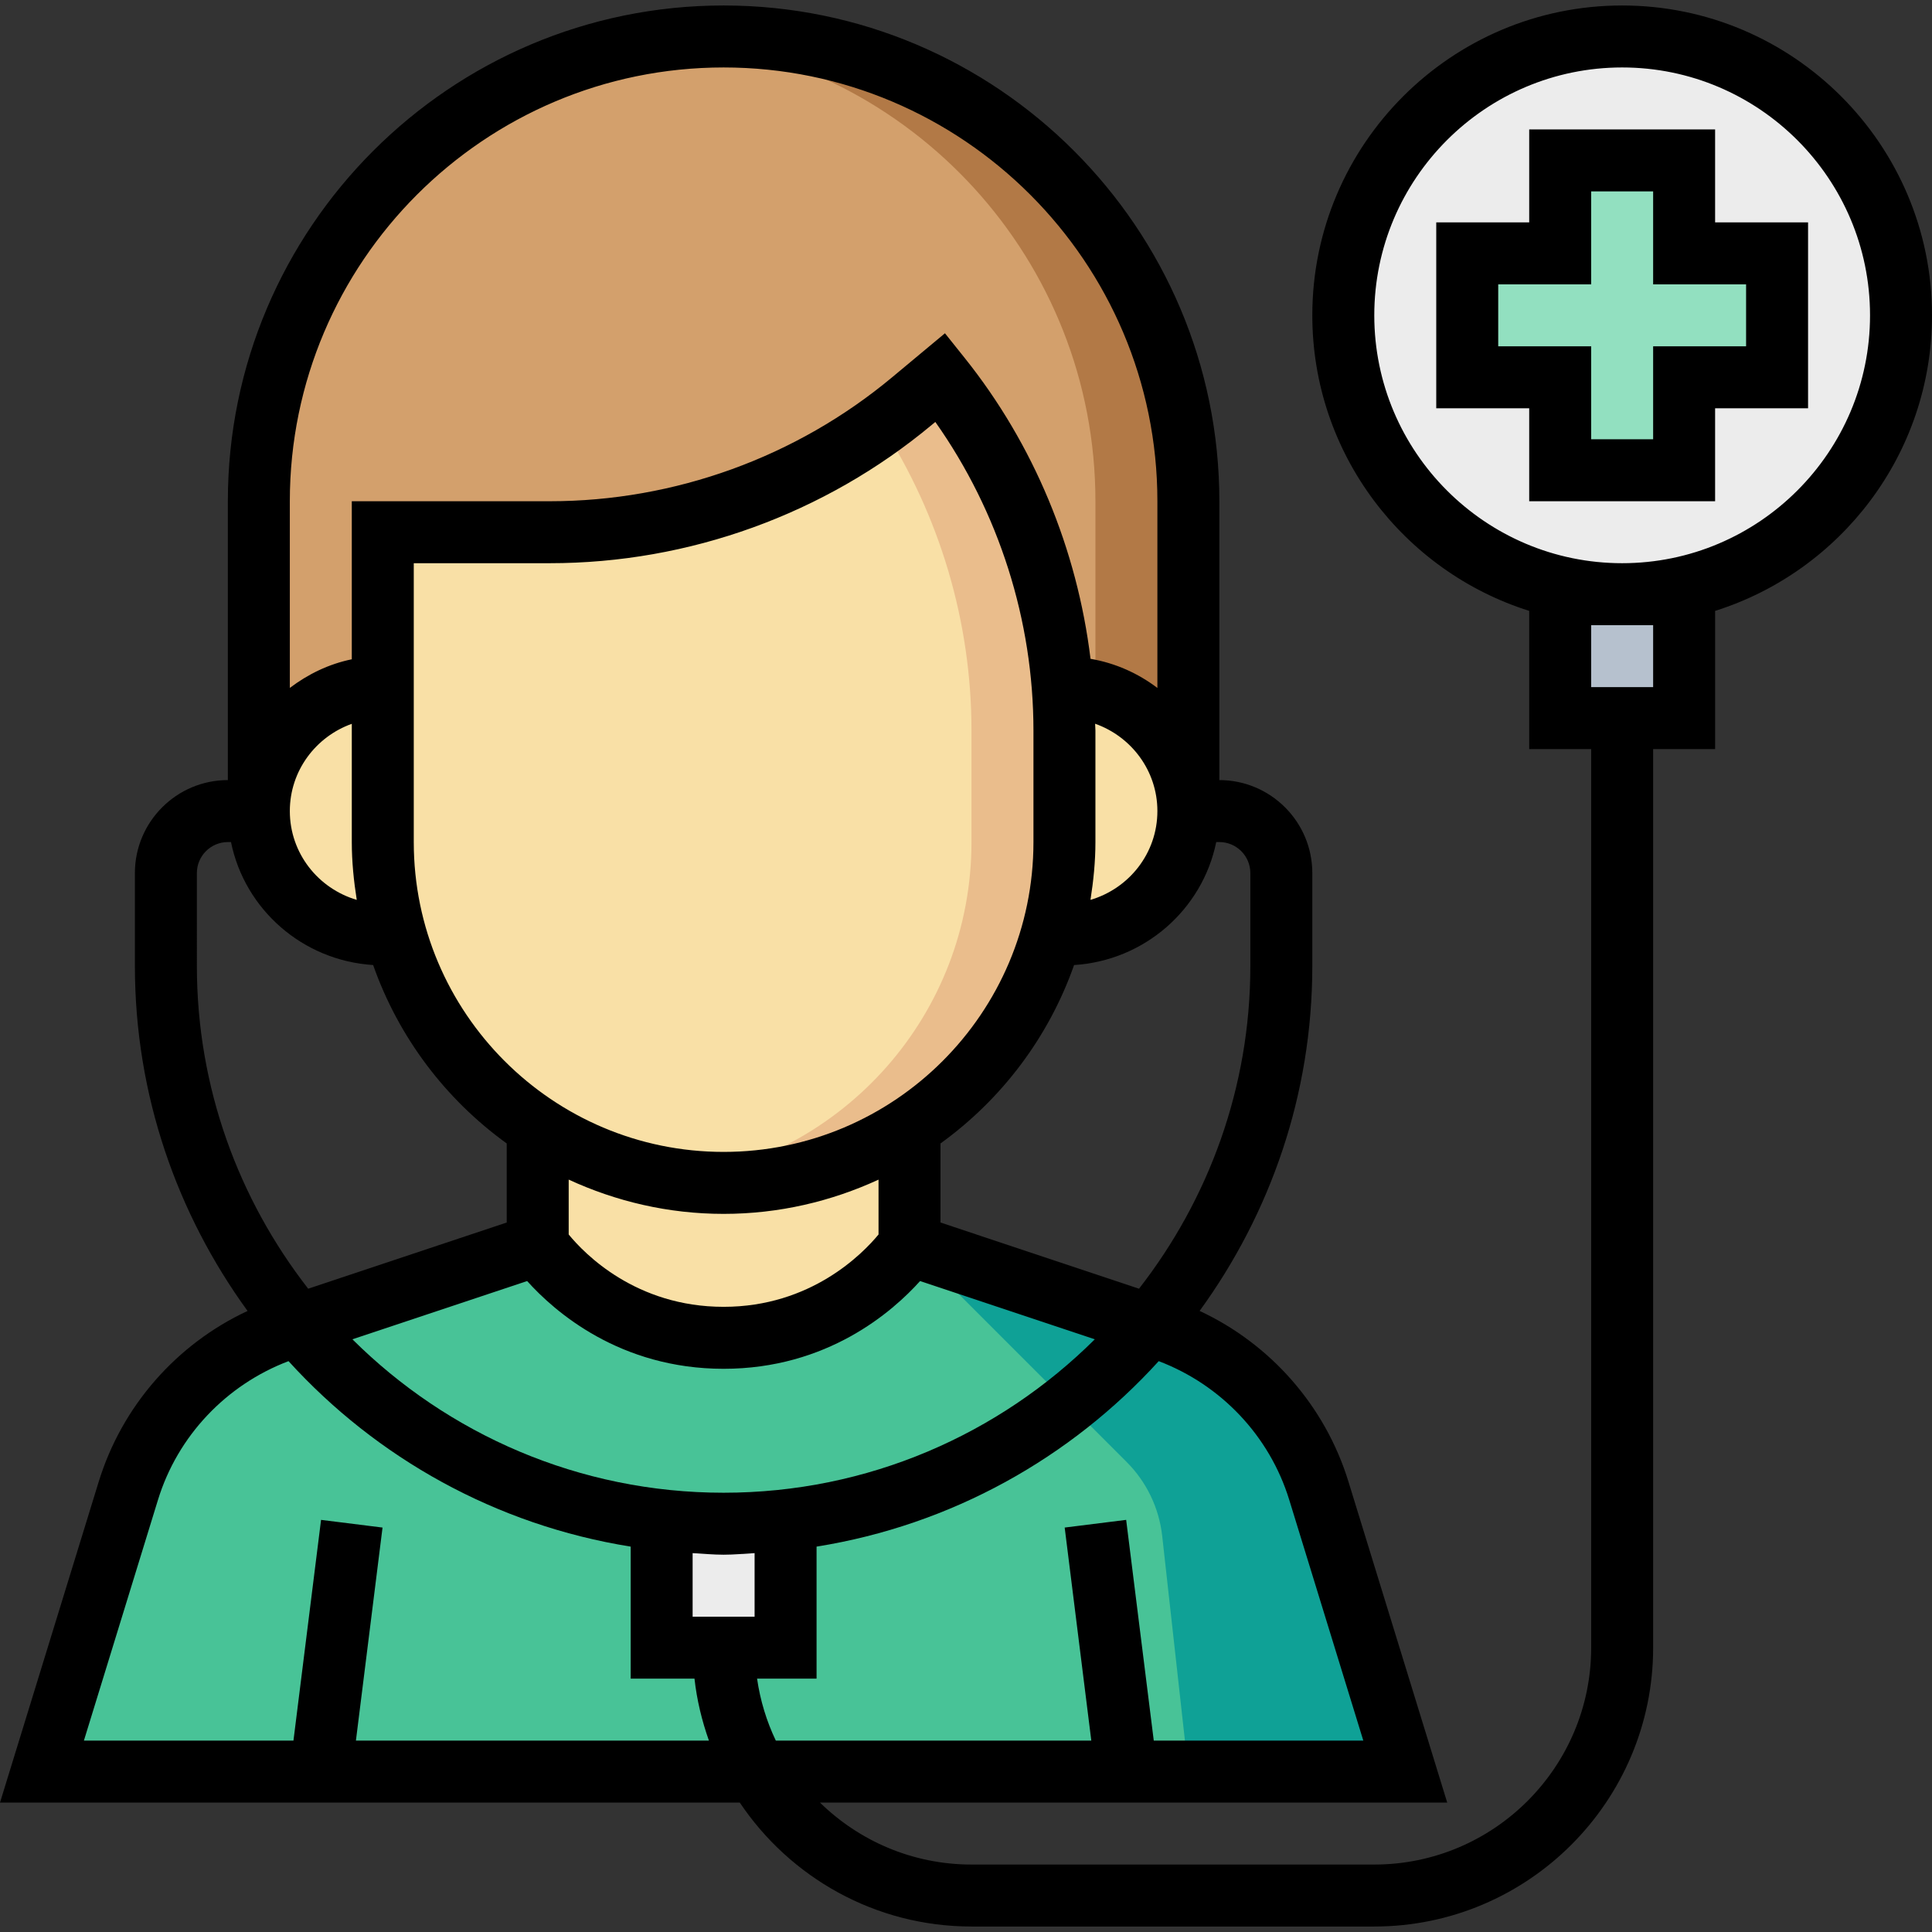 <?xml version="1.0" encoding="iso-8859-1"?>
<!-- Generator: Adobe Illustrator 19.0.0, SVG Export Plug-In . SVG Version: 6.00 Build 0)  -->
<svg version="1.1" id="Capa_1" xmlns="http://www.w3.org/2000/svg" xmlns:xlink="http://www.w3.org/1999/xlink" x="0px" y="0px"
	 viewBox="0 0 498.832 498.832" style="enable-background:new 0 0 498.832 498.832;" xml:space="preserve">
<rect x="0" y="0" width="498.832" height="498.832" fill="#333333" stroke="none"/>
<path style="fill:#48C397;" d="M234.832,321.416L299.584,343c19.608,6.536,34.856,22.136,40.928,41.896l22.32,72.52h-176h-176
	l22.312-72.52c6.08-19.752,21.32-35.36,40.928-41.896l64.76-21.584H234.832z"/>
<path style="fill:#D3A06C;" d="M66.832,201.416v-72c0-66.272,53.728-120,120-120l0,0c66.272,0,120,53.728,120,120v72H66.832z"/>
<path style="fill:#B27946;" d="M186.832,9.416c-4.048,0-8.056,0.216-12,0.608c60.64,6.024,108,57.168,108,119.392v72h24v-72
	C306.832,63.144,253.104,9.416,186.832,9.416z"/>
<rect x="170.832" y="393.416" style="fill:#ECECEC;" width="32" height="32"/>
<path style="fill:#0FA196;" d="M306.832,457.416h56l-22.312-72.52c-6.08-19.752-21.32-35.36-40.928-41.896l-64.76-21.584
	l56.064,56.064c5.136,5.136,8.376,11.872,9.176,19.096L306.832,457.416z"/>
<g>
	<path style="fill:#F9E0A6;" d="M138.832,281.416v40c0,0,16,24,48,24s48-24,48-24v-40H138.832z"/>
	<path style="fill:#F9E0A6;" d="M274.832,177.416h-176c-17.672,0-32,14.328-32,32s14.328,32,32,32h176c17.672,0,32-14.328,32-32
		S292.504,177.416,274.832,177.416z"/>
	<path style="fill:#F9E0A6;" d="M98.832,137.416v80c0,48.6,39.4,88,88,88l0,0c48.6,0,88-39.4,88-88V188.64
		c0-33.16-11.288-65.328-32-91.224l0,0l-7.384,6.152c-26.24,21.872-59.328,33.848-93.488,33.848H98.832z"/>
</g>
<path style="fill:#EABD8C;" d="M242.832,97.416l-7.384,6.152c-2.568,2.136-5.248,4.104-7.944,6.056
	c15.12,23.48,23.328,50.872,23.328,79.016v28.776c0,44.52-33.088,81.224-76,87.088c3.936,0.536,7.92,0.912,12,0.912
	c48.6,0,88-39.4,88-88V188.64C274.832,155.48,263.544,123.312,242.832,97.416z"/>
<rect x="402.832" y="145.416" style="fill:#B6C1CE;" width="32" height="40"/>
<circle style="fill:#ECECEC;" cx="418.832" cy="81.416" r="72"/>
<polygon style="fill:#92E0C0;" points="458.832,65.416 434.832,65.416 434.832,49.416 434.832,41.416 402.832,41.416 
	402.832,49.416 402.832,65.416 378.832,65.416 378.832,97.416 402.832,97.416 402.832,113.416 402.832,121.416 434.832,121.416 
	434.832,113.416 434.832,97.416 458.832,97.416 "/>
<path d="M498.832,81.416c0-44.112-35.888-80-80-80s-80,35.888-80,80c0,35.752,23.576,66.096,56,76.312v35.688h16v232
	c0,30.88-25.12,56-56,56h-104c-15.216,0-29.016-6.12-39.12-16h161.952l-25.504-82.872c-6.008-19.536-20.096-35.52-38.424-44.072
	c18.216-25.056,29.096-55.776,29.096-89.056v-24c0-13.232-10.768-24-24-24v-72c0-70.576-57.424-128-128-128s-128,57.424-128,128v72
	c-13.232,0-24,10.768-24,24v24c0,33.28,10.88,64,29.088,89.064c-18.32,8.544-32.408,24.528-38.424,44.072L0,465.416h191.008
	c12.936,19.28,34.92,32,59.824,32h104c39.696,0,72-32.304,72-72v-232h16v-35.688C475.256,147.512,498.832,117.168,498.832,81.416z
	 M332.872,387.248L352,449.416h-54.104l-7.128-56.992l-15.872,1.984l6.872,55.008h-81.456c-2.376-4.976-4.024-10.352-4.84-16h15.36
	v-34.088c34.8-5.56,65.632-22.904,88.344-47.888C315.256,357.552,327.792,370.736,332.872,387.248z M186.832,297.416
	c-44.112,0-80-35.888-80-80v-72h35.128c35.96,0,70.984-12.68,98.608-35.704l0.928-0.768c16.392,23.208,25.336,51.2,25.336,79.696
	v28.776C266.832,261.528,230.944,297.416,186.832,297.416z M186.832,313.416c14.288,0,27.808-3.224,40-8.84v14.16
	c-4.08,4.944-17.424,18.68-40,18.68c-22.632,0-35.92-13.696-40-18.68v-14.168C159.024,310.192,172.544,313.416,186.832,313.416z
	 M136.104,330.76c7.136,7.936,23.96,22.656,50.728,22.656s43.592-14.72,50.728-22.656l45.112,15.04
	c-24.608,24.464-58.48,39.616-95.84,39.616S115.6,370.264,90.992,345.8L136.104,330.76z M186.832,401.416
	c2.704,0,5.336-0.264,8-0.408v16.408h-16v-16.408C181.496,401.152,184.128,401.416,186.832,401.416z M322.832,225.416v24
	c0,31.4-10.8,60.272-28.744,83.32l-51.256-17.088v-20.416c15.768-11.384,27.92-27.4,34.488-46.064
	c18.176-1.144,33.144-14.32,36.704-31.752h0.808C319.24,217.416,322.832,221.008,322.832,225.416z M282.752,186.864
	c9.336,3.296,16.08,12.112,16.08,22.552c0,10.888-7.328,20-17.28,22.928c0.768-4.88,1.28-9.84,1.28-14.928V188.64
	C282.832,188.048,282.76,187.456,282.752,186.864z M186.832,17.416c61.76,0,112,50.24,112,112v48.208
	c-4.992-3.784-10.84-6.424-17.264-7.52c-3.456-28.256-14.608-55.328-32.488-77.68l-5.096-6.376l-13.656,11.376
	c-24.76,20.632-56.144,31.992-88.368,31.992H90.832v40.808c-5.944,1.216-11.328,3.856-16,7.392v-48.2
	C74.832,67.656,125.072,17.416,186.832,17.416z M92.112,232.344c-9.952-2.928-17.28-12.04-17.28-22.928
	c0-10.416,6.712-19.216,16-22.528v30.528C90.832,222.504,91.344,227.464,92.112,232.344z M50.832,225.416c0-4.408,3.592-8,8-8h0.808
	c3.552,17.432,18.52,30.6,36.704,31.752c6.568,18.672,18.72,34.688,34.488,46.064v20.416l-51.256,17.088
	c-17.944-23.048-28.744-51.92-28.744-83.32V225.416z M91.896,449.416l6.872-55.008l-15.872-1.984l-7.128,56.992H21.664
	l19.128-62.168c5.08-16.512,17.616-29.696,33.704-35.808c22.712,24.984,53.544,42.328,88.344,47.888v34.088h16.472
	c0.616,5.552,1.92,10.896,3.728,16H91.896z M426.832,161.416v16h-16v-16H426.832z M418.832,145.416c-35.288,0-64-28.712-64-64
	s28.712-64,64-64s64,28.712,64,64S454.12,145.416,418.832,145.416z"/>
<path d="M442.832,57.416v-24h-48v24h-24v48h24v24h48v-24h24v-48H442.832z M450.832,89.416h-24v24h-16v-24h-24v-16h24v-24h16v24h24
	V89.416z"/>
<g>
</g>
<g>
</g>
<g>
</g>
<g>
</g>
<g>
</g>
<g>
</g>
<g>
</g>
<g>
</g>
<g>
</g>
<g>
</g>
<g>
</g>
<g>
</g>
<g>
</g>
<g>
</g>
<g>
</g>
</svg>

